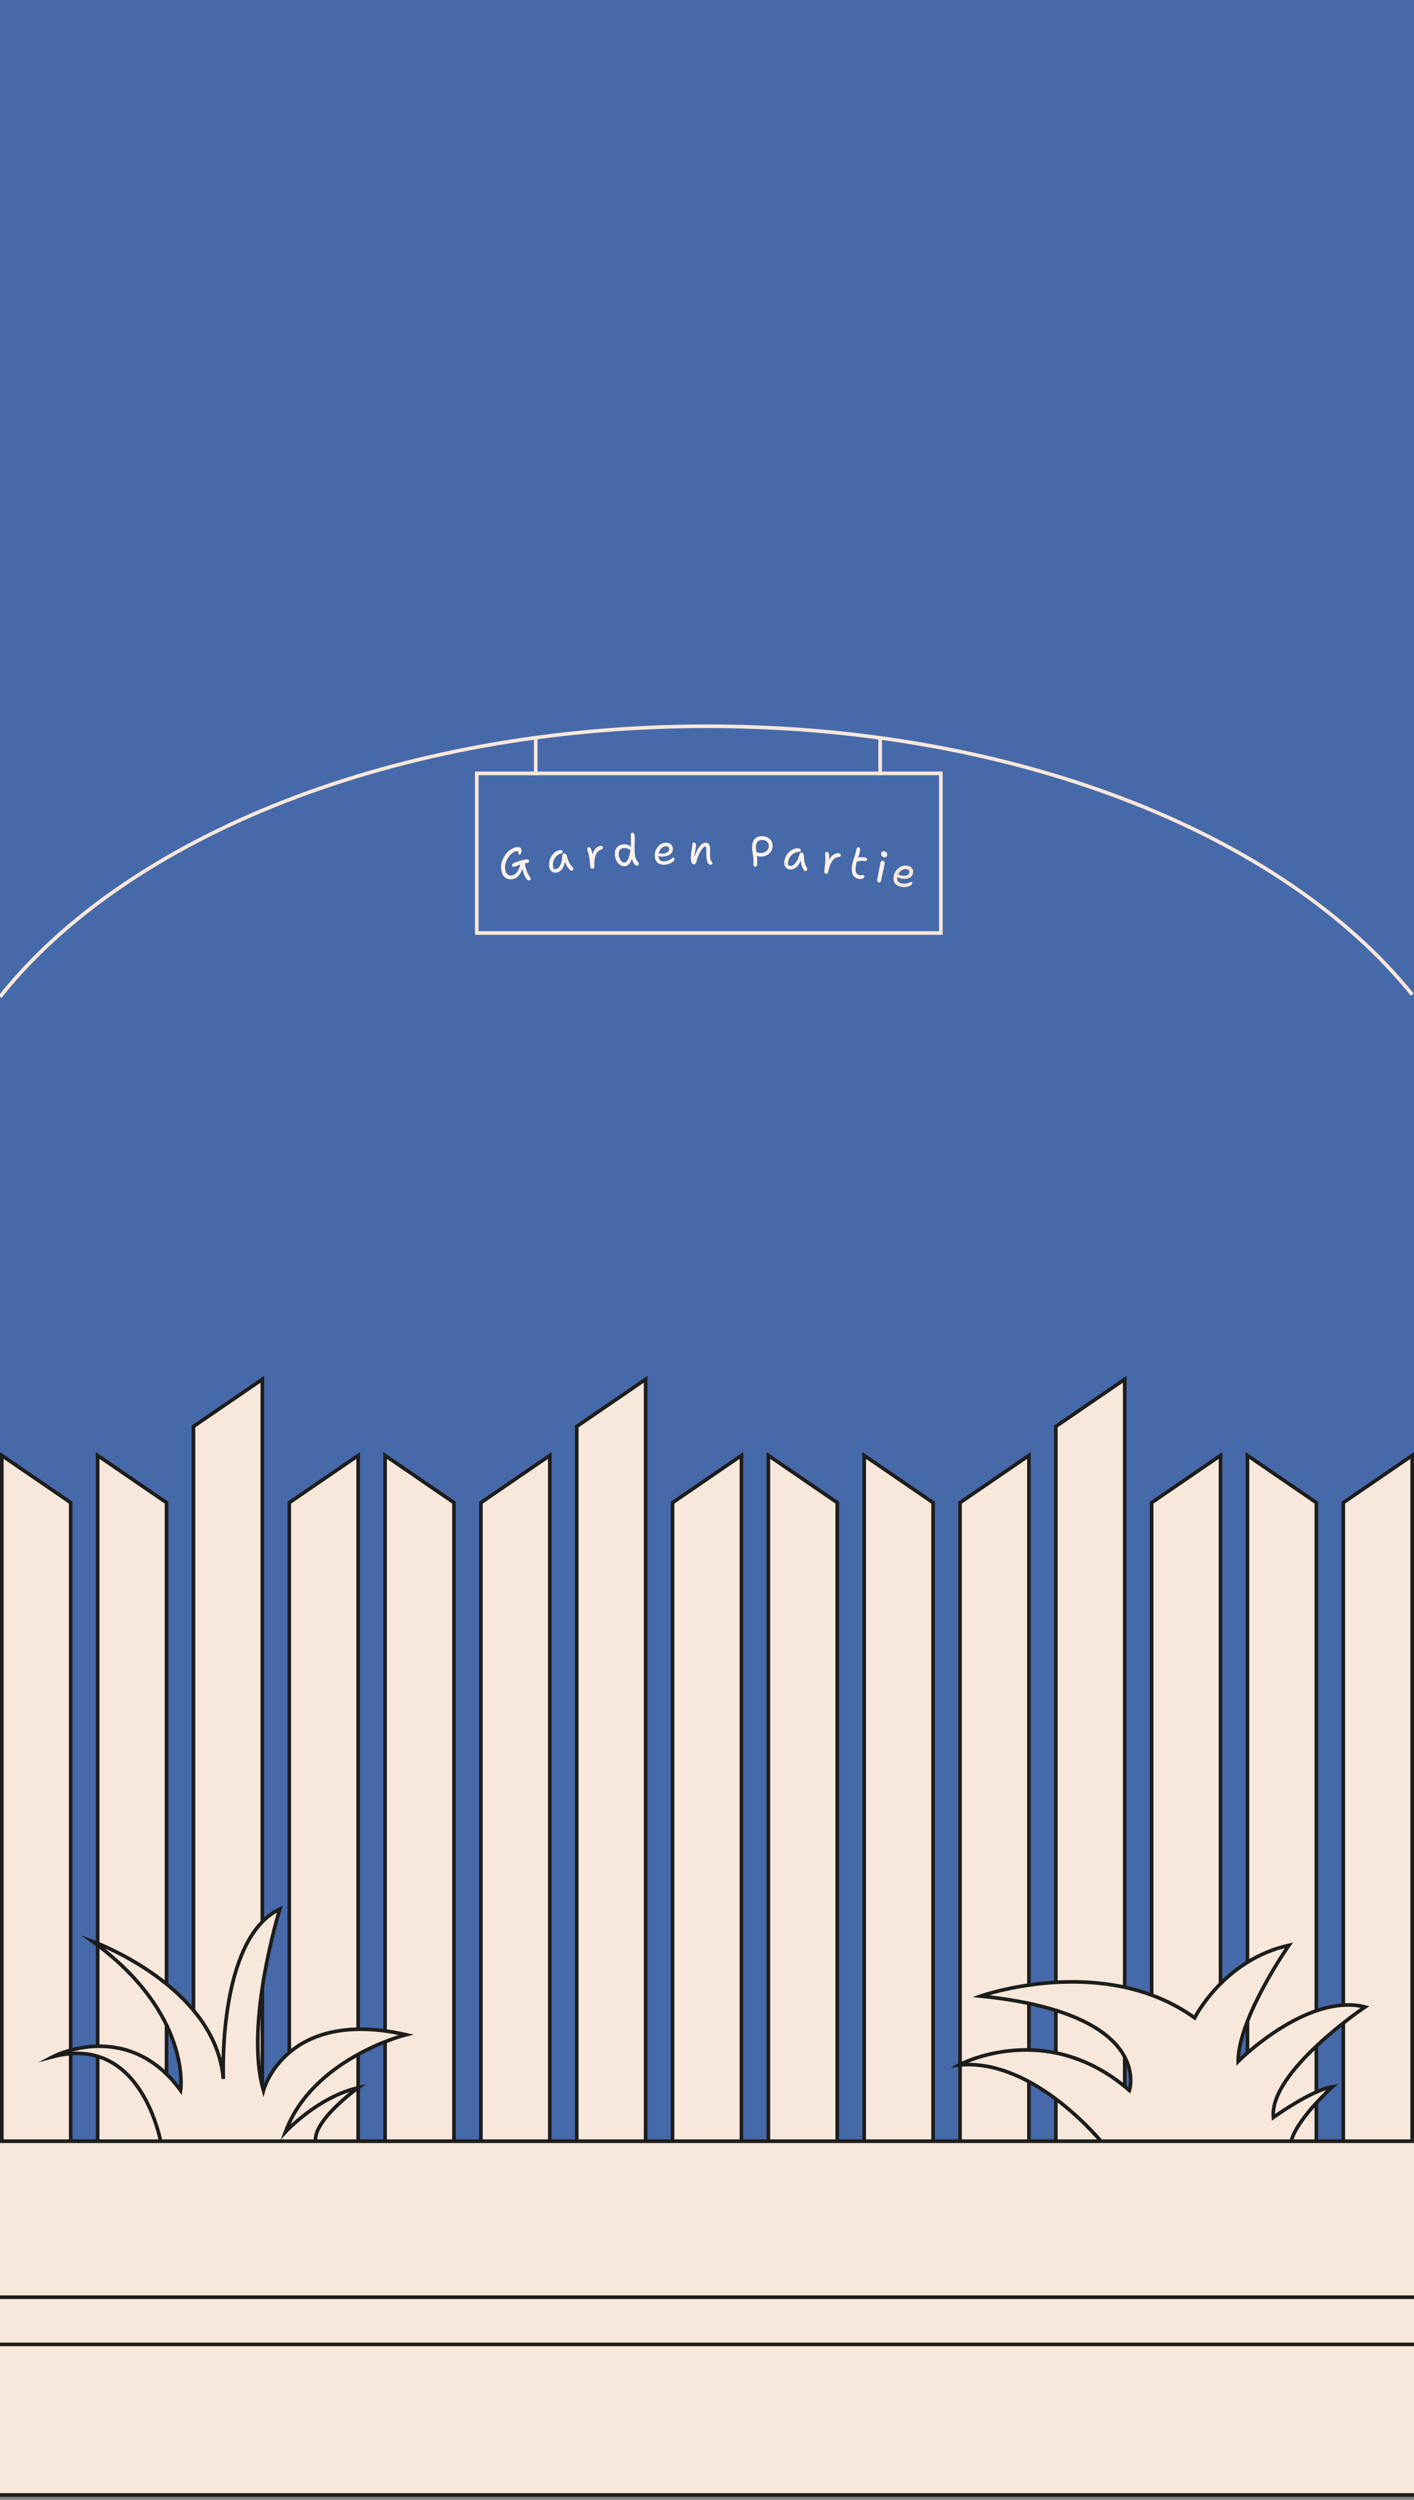 <svg width="390" height="689" viewBox="0 0 390 689" fill="none" xmlns="http://www.w3.org/2000/svg">
<rect x="0" y="0" width="390" height="689" fill="#808080" stroke="none"/>
<g clip-path="url(#clip0_662_406)">
<path d="M397 184H-5V591H397V184Z" fill="#4669AA" stroke="black" stroke-miterlimit="10"/>
<path d="M19.5 591.16H0.5V401.16L19.5 414.16V591.16Z" fill="#F8E8DB" stroke="#1D1D1B" stroke-miterlimit="10"/>
<path d="M125.21 591.16H106.21V401.16L125.21 414.16V591.16Z" fill="#F8E8DB" stroke="#1D1D1B" stroke-miterlimit="10"/>
<path d="M230.93 591.16H211.93V401.16L230.93 414.16V591.16Z" fill="#F8E8DB" stroke="#1D1D1B" stroke-miterlimit="10"/>
<path d="M363.07 591.16H344.07V401.16L363.07 414.16V591.16Z" fill="#F8E8DB" stroke="#1D1D1B" stroke-miterlimit="10"/>
<path d="M257.36 591.16H238.36V401.16L257.36 414.16V591.16Z" fill="#F8E8DB" stroke="#1D1D1B" stroke-miterlimit="10"/>
<path d="M45.93 591.16H26.93V401.16L45.93 414.16V591.16Z" fill="#F8E8DB" stroke="#1D1D1B" stroke-miterlimit="10"/>
<path d="M53.36 591.16H72.36V380.16L53.36 393.16V591.16Z" fill="#F8E8DB" stroke="#1D1D1B" stroke-miterlimit="10"/>
<path d="M159.07 591.16H178.07V380.16L159.07 393.16V591.16Z" fill="#F8E8DB" stroke="#1D1D1B" stroke-miterlimit="10"/>
<path d="M291.21 591.16H310.21V380.16L291.21 393.16V591.16Z" fill="#F8E8DB" stroke="#1D1D1B" stroke-miterlimit="10"/>
<path d="M79.79 591.16H98.79V401.16L79.79 414.16V591.16Z" fill="#F8E8DB" stroke="#1D1D1B" stroke-miterlimit="10"/>
<path d="M370.5 591.16H389.5V401.16L370.5 414.16V591.16Z" fill="#F8E8DB" stroke="#1D1D1B" stroke-miterlimit="10"/>
<path d="M264.79 591.16H283.79V401.16L264.79 414.16V591.16Z" fill="#F8E8DB" stroke="#1D1D1B" stroke-miterlimit="10"/>
<path d="M185.5 591.16H204.5V401.16L185.5 414.16V591.16Z" fill="#F8E8DB" stroke="#1D1D1B" stroke-miterlimit="10"/>
<path d="M317.64 591.16H336.64V401.16L317.64 414.16V591.16Z" fill="#F8E8DB" stroke="#1D1D1B" stroke-miterlimit="10"/>
<path d="M132.64 591.16H151.64V401.16L132.64 414.16V591.16Z" fill="#F8E8DB" stroke="#1D1D1B" stroke-miterlimit="10"/>
<path d="M0 274.75C35.03 230.61 109.18 200.17 195 200.17C280.82 200.17 354.27 230.33 389.5 274.13" stroke="#F8E8DB" stroke-miterlimit="10"/>
<path d="M146.022 242.658C145.842 242.686 145.685 242.655 145.55 242.565C145.415 242.474 145.271 242.324 145.118 242.116C145.013 241.965 144.886 241.748 144.737 241.467C144.595 241.177 144.447 240.804 144.294 240.347C144.141 239.89 144 239.335 143.872 238.682L144.27 238.691C144.062 239.55 143.802 240.233 143.49 240.74C143.186 241.246 142.845 241.621 142.467 241.866C142.096 242.102 141.707 242.252 141.3 242.317C140.799 242.397 140.337 242.362 139.912 242.214C139.487 242.065 139.131 241.793 138.844 241.398C138.556 241.002 138.36 240.476 138.255 239.82C138.164 239.249 138.169 238.678 138.27 238.109C138.38 237.538 138.566 236.995 138.828 236.48C139.09 235.957 139.411 235.485 139.793 235.063C140.175 234.641 140.597 234.293 141.058 234.019C141.527 233.743 142.012 233.566 142.513 233.486C142.794 233.441 143.028 233.448 143.214 233.506C143.398 233.557 143.541 233.646 143.642 233.775C143.742 233.903 143.806 234.053 143.834 234.225C143.871 234.46 143.869 234.673 143.827 234.864C143.794 235.054 143.726 235.209 143.625 235.329C143.524 235.45 143.403 235.521 143.262 235.544C143.153 235.561 143.081 235.536 143.046 235.47C143.018 235.394 143 235.305 142.991 235.202C142.991 235.098 142.982 234.995 142.966 234.893C142.958 234.79 142.916 234.709 142.843 234.648C142.777 234.586 142.662 234.569 142.497 234.595C142.13 234.654 141.776 234.798 141.436 235.029C141.095 235.252 140.779 235.539 140.491 235.89C140.21 236.239 139.97 236.622 139.772 237.039C139.574 237.456 139.434 237.887 139.353 238.333C139.272 238.779 139.264 239.209 139.33 239.624C139.433 240.265 139.65 240.724 139.983 240.999C140.316 241.275 140.705 241.377 141.151 241.306C141.542 241.244 141.885 241.085 142.181 240.829C142.477 240.573 142.735 240.231 142.956 239.803C143.176 239.375 143.367 238.863 143.529 238.268C143.59 238.05 143.677 237.891 143.79 237.793C143.902 237.695 144.06 237.63 144.264 237.597C144.405 237.575 144.518 237.609 144.605 237.699C144.698 237.78 144.759 237.911 144.788 238.091C144.868 238.591 144.964 239.045 145.077 239.452C145.198 239.858 145.332 240.221 145.48 240.543C145.635 240.863 145.799 241.158 145.97 241.427C146.056 241.566 146.127 241.683 146.182 241.778C146.238 241.873 146.274 241.952 146.292 242.013C146.319 242.081 146.338 242.15 146.349 242.221C146.368 242.338 146.347 242.433 146.287 242.507C146.228 242.589 146.139 242.639 146.022 242.658ZM141.812 238.891C141.64 238.918 141.5 238.896 141.392 238.825C141.293 238.753 141.231 238.647 141.209 238.506C141.19 238.389 141.224 238.275 141.311 238.165C141.398 238.055 141.58 237.941 141.858 237.825C142.376 237.606 142.895 237.415 143.415 237.251C143.942 237.087 144.475 236.962 145.015 236.876C145.242 236.84 145.417 236.836 145.542 236.864C145.674 236.883 145.765 236.928 145.817 237C145.875 237.063 145.913 237.149 145.93 237.259C145.949 237.376 145.916 237.498 145.832 237.623C145.754 237.74 145.606 237.816 145.387 237.851C144.707 237.96 144.134 238.091 143.67 238.245C143.213 238.398 142.838 238.538 142.546 238.665C142.252 238.784 142.007 238.86 141.812 238.891Z" fill="#FBF2EB"/>
<path d="M153.427 240.513C153.073 240.554 152.753 240.507 152.467 240.373C152.188 240.238 151.961 240.029 151.785 239.746C151.608 239.463 151.497 239.121 151.451 238.72C151.408 238.343 151.423 237.954 151.496 237.555C151.57 237.156 151.693 236.771 151.866 236.4C152.038 236.03 152.255 235.694 152.515 235.393C152.783 235.091 153.085 234.845 153.422 234.655C153.758 234.457 154.127 234.334 154.528 234.288C154.709 234.267 154.864 234.297 154.993 234.378C155.122 234.459 155.197 234.594 155.219 234.783C155.23 234.877 155.208 234.963 155.153 235.041C155.105 235.111 155.023 235.16 154.907 235.189C154.364 235.323 153.903 235.572 153.522 235.935C153.149 236.296 152.874 236.715 152.698 237.189C152.521 237.664 152.461 238.145 152.517 238.633C152.544 238.861 152.587 239.068 152.648 239.252C152.709 239.428 152.822 239.654 152.99 239.93L152.282 239.186C152.484 239.347 152.647 239.447 152.771 239.489C152.904 239.529 153.076 239.537 153.288 239.513C153.792 239.455 154.206 239.104 154.53 238.461C154.863 237.817 155.054 236.914 155.103 235.752C155.118 235.599 155.159 235.479 155.229 235.391C155.298 235.296 155.399 235.24 155.533 235.225C155.722 235.203 155.892 235.259 156.042 235.393C156.193 235.519 156.297 235.699 156.356 235.931C156.479 236.379 156.601 236.78 156.721 237.133C156.848 237.477 157.009 237.801 157.204 238.105C157.397 238.402 157.648 238.712 157.957 239.035C158.037 239.106 158.086 239.192 158.106 239.293C158.126 239.394 158.122 239.498 158.094 239.605C158.073 239.703 158.027 239.788 157.956 239.86C157.892 239.931 157.81 239.973 157.707 239.985C157.597 239.997 157.504 239.984 157.428 239.945C157.351 239.906 157.278 239.855 157.207 239.791C157.033 239.596 156.867 239.404 156.71 239.215C156.552 239.018 156.402 238.792 156.261 238.537C156.119 238.274 155.988 237.963 155.866 237.602C155.744 237.233 155.638 236.795 155.548 236.287L155.936 236.231C155.909 236.967 155.823 237.603 155.677 238.138C155.53 238.665 155.337 239.098 155.097 239.436C154.856 239.767 154.59 240.021 154.3 240.198C154.017 240.374 153.726 240.479 153.427 240.513Z" fill="#FBF2EB"/>
<path d="M163.431 239.46C163.312 239.469 163.207 239.442 163.114 239.378C163.021 239.314 162.946 239.217 162.887 239.087C162.829 238.957 162.793 238.809 162.779 238.643C162.737 238.13 162.688 237.625 162.631 237.129C162.575 236.633 162.506 236.178 162.424 235.764C162.35 235.349 162.263 235.01 162.162 234.748C162.1 234.571 162.053 234.432 162.02 234.331C161.996 234.23 161.98 234.128 161.972 234.025C161.96 233.883 161.986 233.766 162.05 233.673C162.121 233.572 162.236 233.515 162.393 233.502C162.536 233.49 162.667 233.547 162.789 233.672C162.918 233.788 163.035 234.005 163.14 234.322C163.245 234.632 163.337 235.069 163.415 235.635C163.493 236.201 163.56 236.918 163.615 237.788L163.208 237.475C163.201 236.705 163.27 236.052 163.417 235.515C163.571 234.97 163.769 234.529 164.011 234.191C164.262 233.853 164.535 233.6 164.831 233.433C165.127 233.265 165.425 233.169 165.725 233.145C165.923 233.129 166.061 233.165 166.14 233.254C166.226 233.342 166.275 233.453 166.286 233.588C166.295 233.698 166.268 233.808 166.206 233.916C166.143 234.017 166.026 234.098 165.856 234.159C165.454 234.288 165.128 234.485 164.88 234.752C164.631 235.011 164.435 235.329 164.291 235.706C164.154 236.075 164.057 236.492 164 236.958C163.951 237.422 163.928 237.925 163.933 238.465C163.938 238.719 163.922 238.919 163.887 239.065C163.858 239.202 163.807 239.298 163.732 239.352C163.657 239.413 163.557 239.449 163.431 239.46Z" fill="#FBF2EB"/>
<path d="M172.301 238.764C171.929 238.783 171.58 238.709 171.255 238.543C170.937 238.377 170.655 238.142 170.41 237.837C170.172 237.532 169.98 237.177 169.833 236.772C169.685 236.367 169.6 235.935 169.577 235.476C169.55 234.946 169.633 234.478 169.827 234.072C170.028 233.665 170.321 233.341 170.705 233.1C171.09 232.858 171.539 232.728 172.053 232.71C172.449 232.69 172.792 232.728 173.082 232.825C173.372 232.913 173.597 233.048 173.757 233.231C173.925 233.412 174.015 233.626 174.027 233.871C174.032 233.974 174.009 234.058 173.957 234.124C173.904 234.183 173.842 234.214 173.771 234.217C173.668 234.222 173.58 234.199 173.506 234.147C173.432 234.096 173.346 234.036 173.247 233.97C173.156 233.895 173.03 233.834 172.869 233.787C172.708 233.74 172.493 233.723 172.224 233.736C171.687 233.764 171.282 233.927 171.012 234.226C170.742 234.525 170.619 234.924 170.645 235.422C170.667 235.857 170.754 236.253 170.907 236.61C171.068 236.967 171.26 237.247 171.485 237.449C171.717 237.652 171.952 237.747 172.189 237.735C172.608 237.714 172.962 237.41 173.249 236.825C173.544 236.231 173.759 235.379 173.893 234.27C174.027 233.153 174.054 231.808 173.974 230.234C173.961 229.973 173.995 229.789 174.077 229.682C174.166 229.574 174.282 229.517 174.425 229.509C174.615 229.5 174.766 229.587 174.878 229.772C174.99 229.949 175.051 230.215 175.061 230.571C175.083 231.157 175.086 231.68 175.07 232.141C175.061 232.594 175.048 233.038 175.03 233.475C175.02 233.904 175.028 234.375 175.054 234.89C175.08 235.396 175.133 235.813 175.213 236.142C175.301 236.471 175.398 236.736 175.503 236.937C175.616 237.137 175.719 237.298 175.813 237.42C175.914 237.542 175.999 237.653 176.068 237.752C176.144 237.852 176.185 237.965 176.192 238.091C176.198 238.218 176.157 238.335 176.067 238.442C175.985 238.542 175.853 238.596 175.671 238.605C175.489 238.614 175.302 238.529 175.11 238.348C174.927 238.167 174.759 237.914 174.608 237.588C174.465 237.263 174.347 236.892 174.254 236.476C174.169 236.052 174.123 235.607 174.115 235.139L174.653 234.957C174.54 235.851 174.363 236.578 174.121 237.137C173.888 237.688 173.611 238.095 173.291 238.357C172.979 238.611 172.649 238.746 172.301 238.764Z" fill="#FBF2EB"/>
<path d="M183.193 238.349C182.591 238.358 182.098 238.255 181.715 238.039C181.339 237.815 181.057 237.511 180.869 237.126C180.689 236.732 180.595 236.282 180.587 235.775C180.581 235.372 180.646 234.967 180.782 234.561C180.926 234.147 181.134 233.771 181.406 233.434C181.678 233.09 182.007 232.811 182.392 232.599C182.777 232.388 183.21 232.278 183.693 232.27C184.066 232.265 184.391 232.327 184.671 232.457C184.95 232.588 185.167 232.786 185.321 233.053C185.484 233.312 185.568 233.644 185.574 234.047C185.581 234.475 185.456 234.841 185.199 235.146C184.95 235.443 184.605 235.674 184.164 235.839C183.723 236.005 183.225 236.091 182.671 236.1C182.196 236.107 181.862 236.049 181.67 235.925C181.478 235.793 181.381 235.648 181.379 235.49C181.377 235.395 181.4 235.327 181.447 235.287C181.494 235.239 181.572 235.214 181.683 235.212C181.77 235.211 181.878 235.225 182.005 235.255C182.14 235.276 182.33 235.285 182.575 235.282C182.971 235.276 183.315 235.223 183.607 235.123C183.906 235.016 184.141 234.869 184.313 234.685C184.484 234.5 184.568 234.289 184.564 234.051C184.56 233.782 184.49 233.581 184.353 233.448C184.216 233.316 183.994 233.252 183.685 233.257C183.376 233.261 183.092 233.337 182.833 233.484C182.582 233.63 182.363 233.827 182.177 234.076C181.998 234.324 181.86 234.607 181.762 234.926C181.664 235.236 181.617 235.562 181.623 235.902C181.627 236.187 181.678 236.444 181.777 236.672C181.875 236.892 182.033 237.072 182.249 237.211C182.465 237.343 182.755 237.406 183.119 237.4C183.546 237.393 183.902 237.336 184.185 237.229C184.477 237.122 184.717 237.003 184.905 236.873C185.093 236.736 185.249 236.619 185.375 236.522C185.508 236.417 185.63 236.363 185.74 236.362C185.851 236.36 185.927 236.39 185.968 236.453C186.008 236.516 186.03 236.619 186.032 236.761C186.034 236.919 185.958 237.091 185.802 237.276C185.654 237.452 185.447 237.622 185.18 237.784C184.913 237.947 184.61 238.082 184.272 238.19C183.932 238.29 183.573 238.343 183.193 238.349Z" fill="#FBF2EB"/>
<path d="M195.953 238.346C195.715 238.341 195.508 238.23 195.33 238.013C195.152 237.788 195.016 237.429 194.922 236.936C194.836 236.435 194.801 235.785 194.816 234.985C194.823 234.605 194.821 234.3 194.81 234.07C194.798 233.84 194.774 233.658 194.737 233.522C194.708 233.387 194.662 233.279 194.6 233.199C194.539 233.119 194.461 233.034 194.368 232.945C194.526 232.94 194.66 232.963 194.77 233.012C194.888 233.054 194.974 233.135 195.027 233.255C195.08 233.367 195.109 233.518 195.114 233.708C195.006 233.539 194.913 233.427 194.835 233.37C194.765 233.313 194.674 233.284 194.563 233.282C194.405 233.279 194.221 233.378 194.011 233.58C193.801 233.774 193.582 234.051 193.354 234.411C193.125 234.771 192.903 235.203 192.688 235.706C192.473 236.201 192.28 236.748 192.11 237.346C192.025 237.693 191.929 237.933 191.824 238.066C191.718 238.198 191.578 238.263 191.404 238.26C191.111 238.254 190.893 238.072 190.749 237.713C190.605 237.354 190.539 236.897 190.549 236.343C190.557 235.939 190.579 235.587 190.616 235.286C190.662 234.986 190.707 234.706 190.751 234.445C190.804 234.185 190.848 233.916 190.885 233.64C190.93 233.364 190.956 233.047 190.962 232.691C190.965 232.54 191.003 232.426 191.076 232.348C191.149 232.263 191.256 232.221 191.399 232.224C191.581 232.227 191.718 232.297 191.811 232.434C191.911 232.562 191.959 232.777 191.953 233.078C191.948 233.339 191.92 233.592 191.868 233.837C191.823 234.081 191.775 234.346 191.722 234.63C191.669 234.914 191.623 235.246 191.584 235.625C191.546 235.997 191.533 236.436 191.548 236.944L191.335 236.88C191.623 235.864 191.948 235.011 192.31 234.32C192.679 233.63 193.062 233.111 193.456 232.762C193.859 232.413 194.25 232.242 194.63 232.249C195.05 232.257 195.36 232.429 195.559 232.766C195.767 233.102 195.865 233.548 195.855 234.102C195.843 234.72 195.837 235.25 195.837 235.694C195.836 236.137 195.869 236.502 195.935 236.789C196.001 237.075 196.119 237.295 196.291 237.449C196.369 237.514 196.423 237.586 196.453 237.666C196.483 237.738 196.497 237.825 196.496 237.928C196.494 238.031 196.448 238.129 196.359 238.222C196.278 238.308 196.143 238.349 195.953 238.346Z" fill="#FBF2EB"/>
<path d="M208.297 238.871C208.139 238.859 208.01 238.778 207.91 238.628C207.81 238.477 207.772 238.248 207.795 237.94C207.834 237.427 207.833 236.958 207.794 236.534C207.754 236.11 207.701 235.709 207.634 235.331C207.575 234.953 207.52 234.587 207.467 234.234C207.423 233.873 207.414 233.507 207.442 233.136C207.485 232.568 207.621 232.078 207.851 231.666C208.081 231.246 208.414 230.934 208.851 230.729C209.288 230.515 209.838 230.434 210.501 230.484C211.015 230.522 211.473 230.664 211.875 230.909C212.285 231.154 212.602 231.488 212.824 231.91C213.047 232.324 213.137 232.819 213.093 233.395C213.065 233.774 212.954 234.135 212.762 234.478C212.569 234.821 212.316 235.12 212.003 235.374C211.69 235.628 211.326 235.823 210.911 235.959C210.504 236.087 210.064 236.133 209.59 236.098C209.298 236.076 209.04 236.016 208.817 235.92C208.594 235.824 208.42 235.704 208.296 235.559C208.172 235.415 208.115 235.272 208.126 235.13C208.135 235.011 208.173 234.923 208.241 234.864C208.317 234.806 208.399 234.781 208.485 234.787C208.596 234.796 208.693 234.823 208.777 234.869C208.862 234.907 208.966 234.951 209.089 235C209.221 235.041 209.397 235.07 209.618 235.087C210.069 235.121 210.47 235.06 210.823 234.904C211.177 234.748 211.459 234.527 211.672 234.241C211.892 233.956 212.014 233.648 212.039 233.316C212.068 232.937 212.008 232.619 211.861 232.361C211.721 232.105 211.522 231.907 211.262 231.768C211.003 231.622 210.724 231.537 210.424 231.514C209.824 231.469 209.362 231.593 209.038 231.886C208.722 232.18 208.541 232.623 208.497 233.216C208.47 233.571 208.479 233.929 208.523 234.29C208.568 234.643 208.623 235.016 208.689 235.41C208.754 235.804 208.805 236.241 208.84 236.72C208.876 237.191 208.871 237.727 208.826 238.327C208.813 238.501 208.763 238.64 208.676 238.745C208.597 238.842 208.47 238.884 208.297 238.871Z" fill="#FBF2EB"/>
<path d="M217.842 239.649C217.488 239.611 217.186 239.494 216.937 239.299C216.695 239.105 216.52 238.851 216.411 238.536C216.302 238.222 216.269 237.864 216.313 237.462C216.355 237.084 216.456 236.709 216.616 236.336C216.776 235.963 216.982 235.615 217.232 235.292C217.483 234.969 217.768 234.69 218.089 234.454C218.417 234.219 218.767 234.046 219.137 233.935C219.509 233.817 219.895 233.779 220.297 233.823C220.478 233.843 220.622 233.907 220.73 234.014C220.838 234.122 220.881 234.27 220.861 234.459C220.85 234.553 220.81 234.632 220.739 234.696C220.677 234.753 220.586 234.783 220.466 234.786C219.908 234.797 219.402 234.936 218.95 235.206C218.507 235.476 218.146 235.823 217.869 236.246C217.591 236.67 217.426 237.126 217.372 237.614C217.347 237.842 217.344 238.053 217.363 238.246C217.382 238.432 217.443 238.677 217.545 238.983L217.02 238.101C217.181 238.302 217.318 238.437 217.43 238.505C217.55 238.574 217.716 238.62 217.929 238.643C218.433 238.698 218.914 238.448 219.373 237.893C219.84 237.339 220.227 236.501 220.533 235.379C220.581 235.233 220.648 235.125 220.736 235.055C220.824 234.977 220.935 234.945 221.069 234.96C221.258 234.98 221.411 235.073 221.528 235.237C221.647 235.393 221.709 235.591 221.714 235.831C221.735 236.295 221.765 236.713 221.804 237.084C221.852 237.447 221.937 237.799 222.059 238.139C222.182 238.471 222.358 238.829 222.587 239.213C222.649 239.299 222.678 239.394 222.675 239.497C222.672 239.601 222.645 239.701 222.594 239.799C222.552 239.89 222.489 239.963 222.403 240.017C222.325 240.073 222.235 240.095 222.133 240.083C222.023 240.071 221.935 240.038 221.869 239.983C221.803 239.928 221.743 239.861 221.688 239.784C221.561 239.555 221.443 239.331 221.331 239.111C221.221 238.884 221.125 238.631 221.044 238.351C220.964 238.063 220.905 237.73 220.867 237.351C220.829 236.965 220.823 236.514 220.847 235.999L221.238 236.03C221.049 236.742 220.824 237.343 220.563 237.832C220.303 238.313 220.019 238.693 219.709 238.969C219.401 239.238 219.086 239.427 218.763 239.535C218.448 239.644 218.142 239.682 217.842 239.649Z" fill="#FBF2EB"/>
<path d="M227.806 240.836C227.688 240.819 227.591 240.769 227.515 240.686C227.439 240.603 227.387 240.492 227.359 240.352C227.331 240.212 227.329 240.059 227.353 239.895C227.426 239.385 227.49 238.882 227.545 238.386C227.6 237.89 227.634 237.431 227.647 237.009C227.667 236.588 227.657 236.238 227.617 235.96C227.596 235.773 227.581 235.627 227.572 235.522C227.571 235.418 227.577 235.315 227.592 235.213C227.612 235.072 227.664 234.963 227.747 234.887C227.839 234.804 227.963 234.774 228.12 234.796C228.261 234.817 228.377 234.901 228.467 235.05C228.567 235.193 228.633 235.43 228.665 235.763C228.699 236.088 228.691 236.534 228.641 237.103C228.591 237.672 228.497 238.387 228.358 239.247L228.03 238.852C228.194 238.099 228.407 237.478 228.67 236.987C228.941 236.49 229.232 236.104 229.544 235.829C229.863 235.554 230.186 235.369 230.512 235.271C230.838 235.174 231.15 235.147 231.448 235.19C231.644 235.218 231.77 235.284 231.827 235.388C231.892 235.493 231.915 235.613 231.896 235.746C231.88 235.856 231.83 235.956 231.745 236.048C231.66 236.132 231.529 236.185 231.35 236.208C230.929 236.243 230.567 236.363 230.266 236.568C229.966 236.765 229.703 237.032 229.479 237.368C229.264 237.697 229.077 238.082 228.917 238.523C228.766 238.965 228.633 239.45 228.517 239.978C228.465 240.226 228.406 240.418 228.339 240.552C228.28 240.68 228.208 240.762 228.123 240.797C228.037 240.841 227.931 240.854 227.806 240.836Z" fill="#FBF2EB"/>
<path d="M236.911 242.242C236.31 242.139 235.854 241.913 235.545 241.562C235.235 241.212 235.043 240.761 234.969 240.21C234.903 239.66 234.929 239.038 235.048 238.343C235.121 237.922 235.205 237.547 235.302 237.218C235.406 236.89 235.512 236.579 235.618 236.284C235.725 235.989 235.82 235.692 235.904 235.392C236.006 235.032 236.08 234.74 236.127 234.515C236.182 234.283 236.235 234.071 236.284 233.879C236.318 233.772 236.374 233.681 236.451 233.606C236.528 233.531 236.641 233.506 236.789 233.532C237.039 233.574 237.178 233.751 237.205 234.061C237.233 234.363 237.166 234.805 237.001 235.388C236.909 235.693 236.818 235.963 236.73 236.197C236.65 236.432 236.57 236.664 236.49 236.891C236.42 237.112 236.348 237.349 236.272 237.601C236.206 237.847 236.144 238.138 236.087 238.473C235.98 239.098 235.949 239.603 235.996 239.988C236.042 240.374 236.161 240.663 236.353 240.857C236.545 241.051 236.801 241.175 237.121 241.23C237.316 241.263 237.467 241.269 237.576 241.248C237.684 241.226 237.776 241.205 237.851 241.186C237.928 241.159 238.017 241.155 238.119 241.172C238.228 241.191 238.308 241.241 238.358 241.321C238.409 241.402 238.424 241.501 238.404 241.619C238.366 241.837 238.219 242.017 237.962 242.157C237.706 242.29 237.356 242.319 236.911 242.242ZM236.273 237.457C236.054 237.515 235.893 237.496 235.789 237.398C235.693 237.301 235.658 237.178 235.683 237.03C235.711 236.866 235.775 236.728 235.875 236.617C235.982 236.507 236.206 236.42 236.546 236.358C236.845 236.297 237.176 236.266 237.538 236.263C237.902 236.253 238.235 236.274 238.54 236.327C238.766 236.365 238.929 236.446 239.029 236.567C239.13 236.681 239.166 236.82 239.138 236.984C239.116 237.116 239.06 237.207 238.971 237.256C238.882 237.305 238.758 237.324 238.6 237.313C238.268 237.28 237.969 237.265 237.703 237.268C237.446 237.272 237.201 237.29 236.971 237.323C236.748 237.357 236.515 237.402 236.273 237.457Z" fill="#FBF2EB"/>
<path d="M242.401 243.21C242.269 243.184 242.166 243.132 242.093 243.053C242.019 242.974 241.972 242.864 241.951 242.723C241.938 242.583 241.949 242.424 241.983 242.245C242.101 241.639 242.201 241.122 242.284 240.694C242.367 240.267 242.435 239.897 242.488 239.584C242.55 239.265 242.607 238.97 242.66 238.698C242.713 238.426 242.769 238.138 242.828 237.835C242.855 237.695 242.898 237.578 242.956 237.485C243.015 237.391 243.093 237.322 243.19 237.276C243.288 237.23 243.403 237.221 243.535 237.246C243.706 237.279 243.835 237.365 243.921 237.503C244.015 237.642 244.042 237.833 244.003 238.075C243.97 238.246 243.919 238.49 243.849 238.808C243.781 239.117 243.702 239.461 243.612 239.839C243.531 240.218 243.448 240.602 243.365 240.989C243.283 241.368 243.207 241.717 243.138 242.034C243.068 242.351 243.015 242.603 242.979 242.79C242.95 242.937 242.887 243.054 242.79 243.14C242.694 243.218 242.564 243.241 242.401 243.21ZM243.856 236.28C243.568 236.224 243.344 236.092 243.182 235.883C243.021 235.674 242.964 235.449 243.011 235.208C243.052 234.998 243.159 234.842 243.332 234.738C243.515 234.628 243.723 234.596 243.956 234.641C244.15 234.679 244.308 234.758 244.43 234.879C244.56 235.001 244.645 235.142 244.687 235.304C244.729 235.457 244.736 235.612 244.706 235.767C244.677 235.915 244.59 236.051 244.445 236.176C244.309 236.295 244.112 236.33 243.856 236.28Z" fill="#FBF2EB"/>
<path d="M248.468 244.418C247.881 244.287 247.425 244.072 247.103 243.773C246.789 243.468 246.586 243.107 246.492 242.688C246.408 242.264 246.421 241.804 246.531 241.309C246.619 240.915 246.777 240.536 247.003 240.173C247.24 239.804 247.529 239.487 247.872 239.223C248.217 238.95 248.601 238.756 249.024 238.639C249.448 238.523 249.895 238.517 250.367 238.622C250.73 238.703 251.033 238.839 251.274 239.031C251.515 239.222 251.68 239.466 251.768 239.761C251.866 240.051 251.871 240.393 251.784 240.787C251.691 241.204 251.484 241.532 251.163 241.769C250.852 242 250.463 242.144 249.996 242.202C249.529 242.261 249.024 242.23 248.483 242.109C248.019 242.006 247.708 241.872 247.55 241.707C247.394 241.534 247.333 241.37 247.368 241.216C247.388 241.123 247.426 241.062 247.481 241.034C247.538 240.998 247.62 240.992 247.729 241.016C247.814 241.035 247.915 241.074 248.031 241.132C248.158 241.185 248.341 241.238 248.58 241.291C248.967 241.377 249.313 241.405 249.62 241.376C249.936 241.341 250.199 241.254 250.409 241.114C250.618 240.974 250.749 240.788 250.801 240.556C250.859 240.293 250.837 240.081 250.735 239.921C250.633 239.76 250.431 239.646 250.13 239.579C249.828 239.512 249.534 239.52 249.248 239.602C248.97 239.686 248.711 239.827 248.472 240.026C248.241 240.226 248.041 240.469 247.872 240.756C247.704 241.035 247.583 241.341 247.509 241.673C247.447 241.951 247.438 242.213 247.481 242.458C247.525 242.695 247.636 242.906 247.814 243.092C247.994 243.27 248.261 243.398 248.617 243.478C249.034 243.57 249.393 243.598 249.694 243.559C250.002 243.522 250.263 243.463 250.476 243.38C250.691 243.29 250.87 243.212 251.015 243.147C251.169 243.076 251.3 243.052 251.408 243.077C251.516 243.101 251.583 243.148 251.607 243.218C251.632 243.289 251.629 243.394 251.598 243.533C251.564 243.687 251.45 243.836 251.255 243.98C251.071 244.117 250.83 244.234 250.532 244.33C250.235 244.426 249.909 244.487 249.554 244.514C249.201 244.533 248.839 244.501 248.468 244.418Z" fill="#F8E8DB"/>
<path d="M259.5 213.16H131.5V257.16H259.5V213.16Z" stroke="#F8E8DB" stroke-miterlimit="10"/>
<path d="M147.76 203.32V213.66" stroke="#F8E8DB" stroke-miterlimit="10"/>
<path d="M242.76 203.32V213.66" stroke="#F8E8DB" stroke-miterlimit="10"/>
<path d="M44.5 591.16C44.5 591.16 39.55 560.38 14.67 566.84C14.67 566.84 35.16 556.15 49.81 576.16C49.81 576.16 53.03 555.08 25.52 535.08C25.52 535.08 59.46 547.32 61.6 573C61.6 573 59.91 534.41 77.19 526.17C77.19 526.17 67.32 557.94 72.67 576.17C72.67 576.17 78.74 553.31 111.97 560.81C111.97 560.81 86.25 567.24 78.74 587.6C78.74 587.6 87.67 577.95 98.75 575.45C98.75 575.45 84.82 585.45 87.32 591.17H44.5V591.16Z" fill="#F8E8DB" stroke="#1D1D1B" stroke-miterlimit="10"/>
<path d="M304.5 591.16C304.5 591.16 285.5 567.16 264.5 569.16C264.5 569.16 288.5 556.16 311.5 576.16C311.5 576.16 318.5 555.09 270.5 550.16C270.5 550.16 304.5 538.16 329.5 556.16C329.5 556.16 337.5 540.16 355.5 536.16C355.5 536.16 341.5 556.16 341.5 568.16C341.5 568.16 360.5 549.16 376.5 553.16C376.5 553.16 349.94 571.04 351.22 583.6C351.22 583.6 361.5 576.16 367.5 575.16C367.5 575.16 356.43 585.16 355.97 591.16H304.5Z" fill="#F8E8DB" stroke="#1D1D1B" stroke-miterlimit="10"/>
<path d="M1169 590.16H-1556.5V687.66H1169V590.16Z" fill="#F8E8DB" stroke="#1D1D1B" stroke-width="1.01" stroke-miterlimit="10"/>
<path d="M1169 633.16H-1557.5V646.16H1169V633.16Z" fill="#F8E8DB" stroke="#1D1D1B" stroke-miterlimit="10"/>
</g>
<rect y="-4" width="390" height="195" fill="#4669AA"/>
<defs>
<clipPath id="clip0_662_406">
<rect width="2727.5" height="505.17" fill="white" transform="translate(-1558 183)"/>
</clipPath>
</defs>
</svg>
